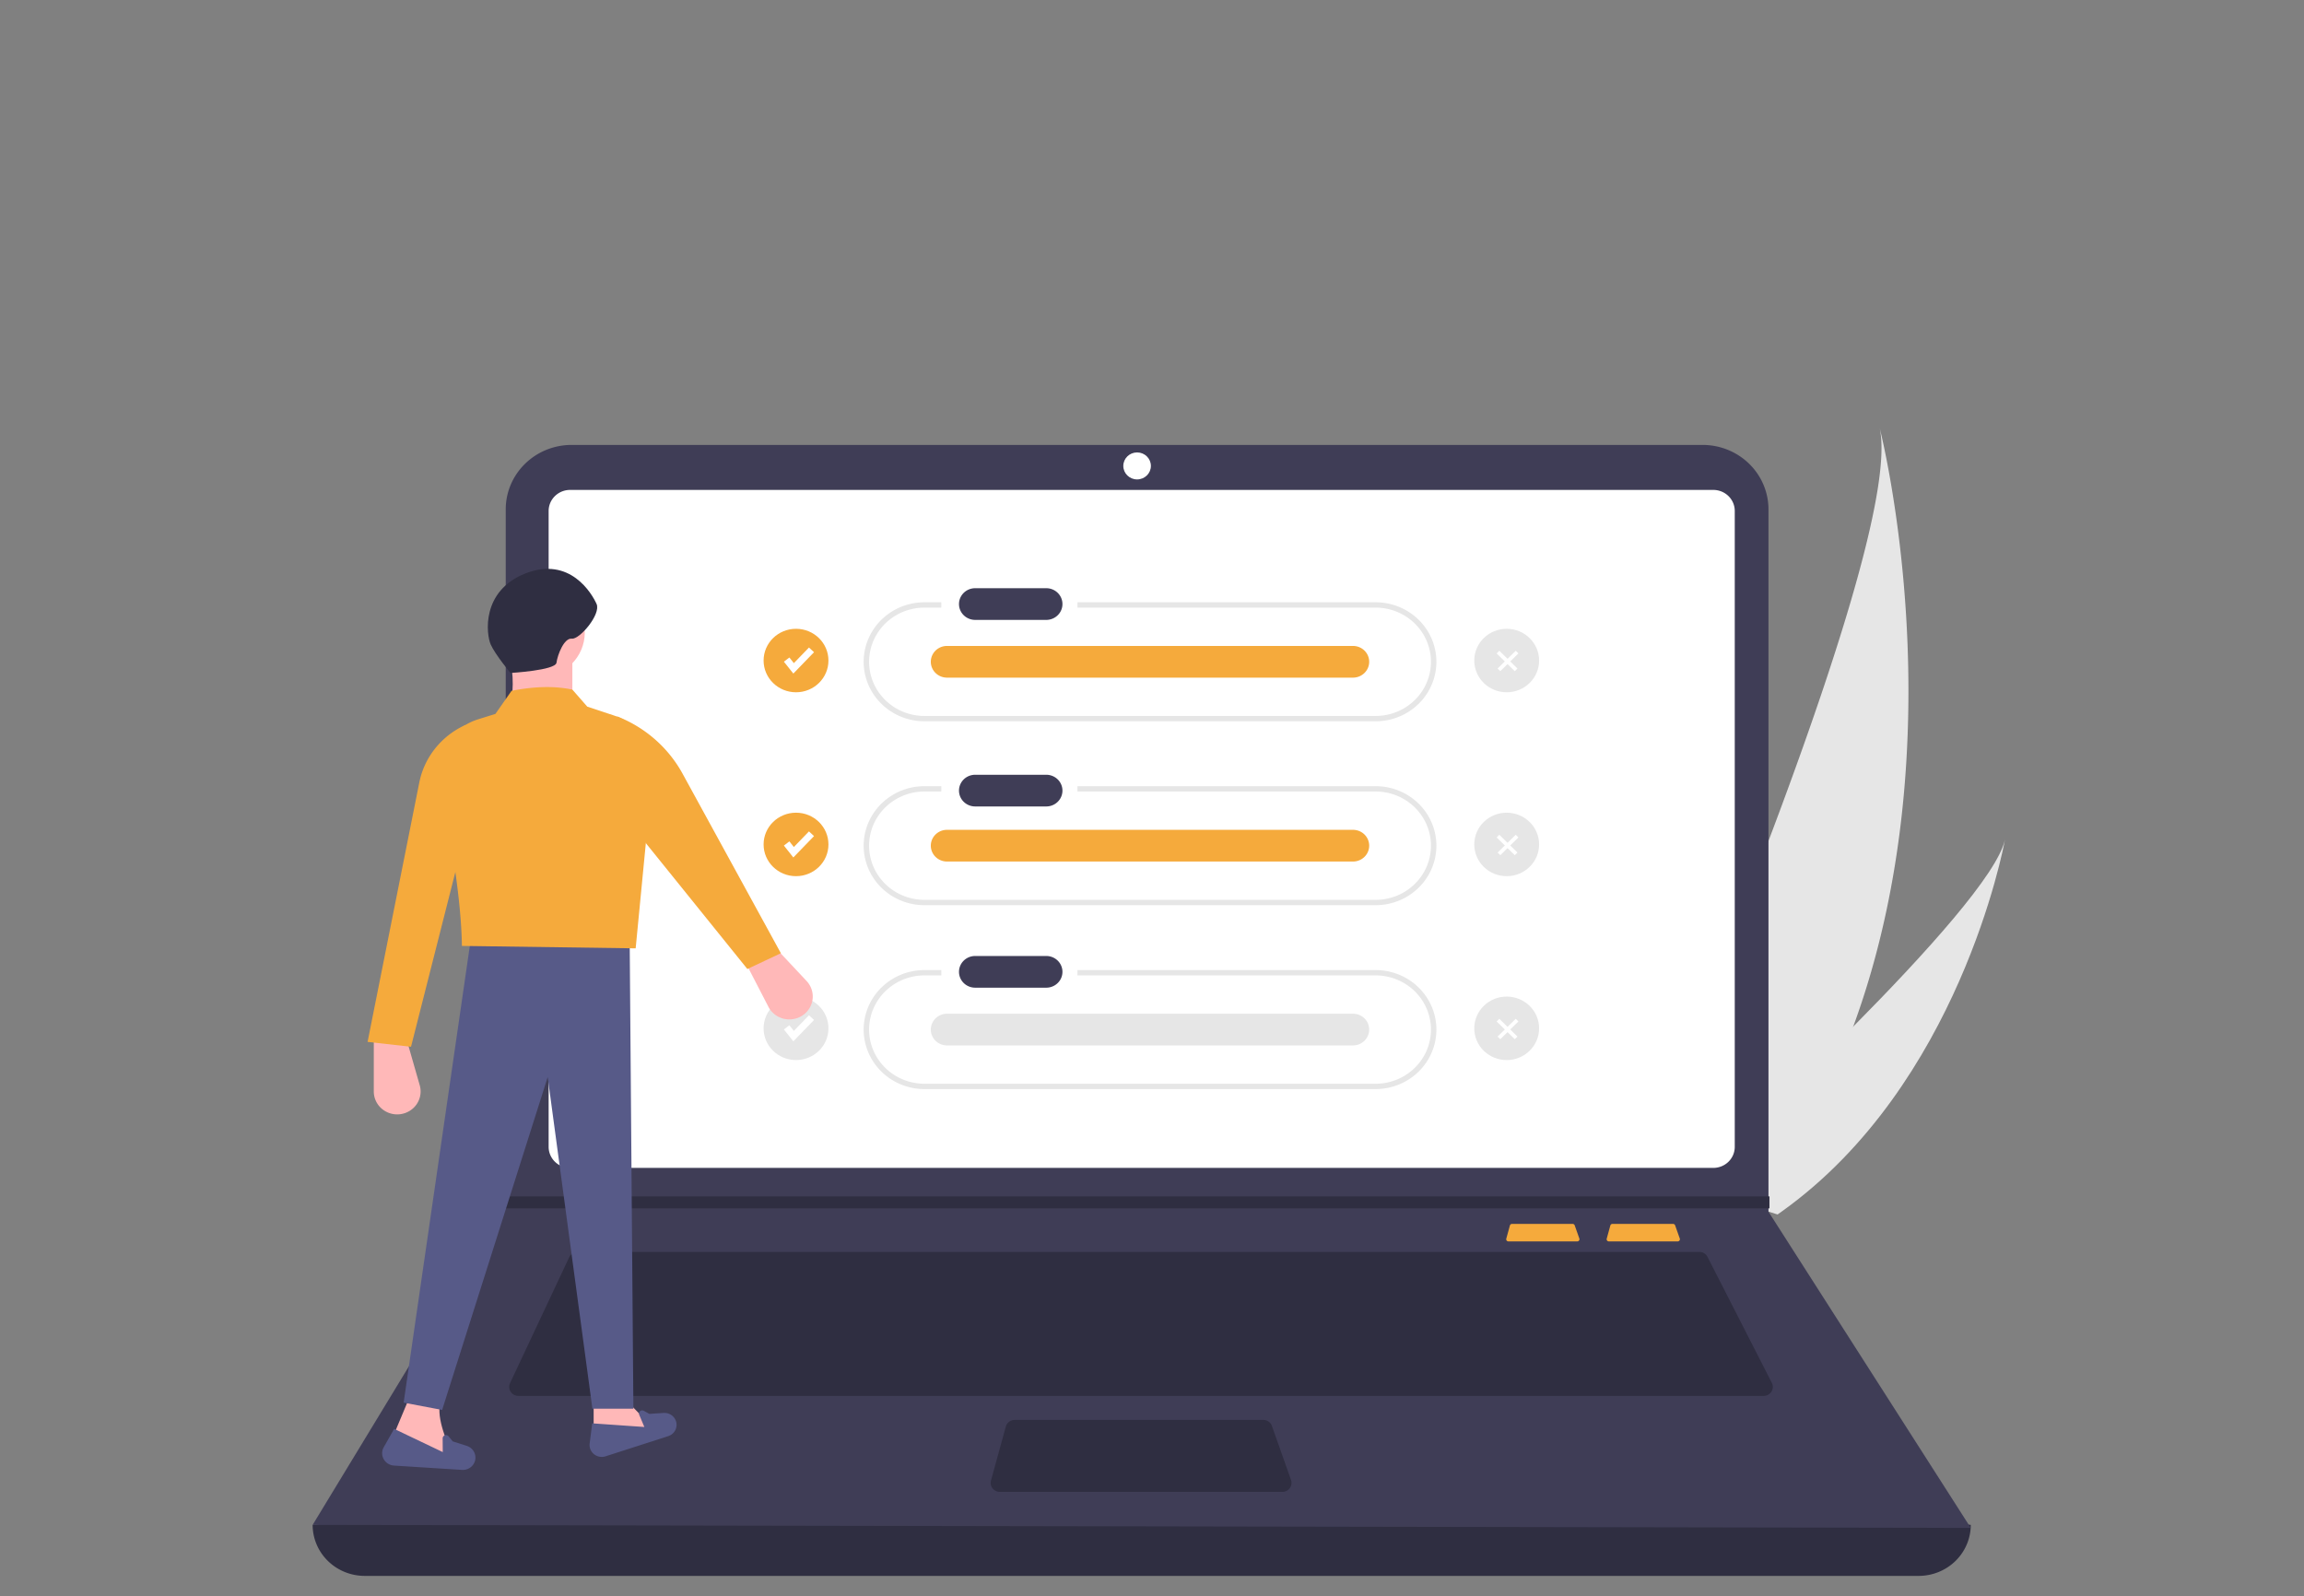 <?xml version="1.0" encoding="UTF-8" standalone="no"?>
<svg
   xmlns:dc="http://purl.org/dc/elements/1.1/"
   xmlns:cc="http://creativecommons.org/ns#"
   xmlns:rdf="http://www.w3.org/1999/02/22-rdf-syntax-ns#"
   xmlns:svg="http://www.w3.org/2000/svg"
   xmlns="http://www.w3.org/2000/svg"
   xmlns:sodipodi="http://sodipodi.sourceforge.net/DTD/sodipodi-0.dtd"
   xmlns:inkscape="http://www.inkscape.org/namespaces/inkscape"
   id="e947267e-2fd0-4612-8553-18e563890315"
   data-name="Layer 1"
   width="808.778"
   height="560.418"
   viewBox="0 0 808.778 560.418"
   version="1.1"
   sodipodi:docname="projects.svg"
   inkscape:version="0.92.5 (2060ec1f9f, 2020-04-08)">
  <rect x="0" y="0" width="808.778" height="560.418" fill="#808080" stroke="none"/>
  <defs
     id="defs2105" />
  <sodipodi:namedview
     pagecolor="#ffffff"
     bordercolor="#666666"
     borderopacity="1"
     objecttolerance="10"
     gridtolerance="10"
     guidetolerance="10"
     inkscape:pageopacity="0"
     inkscape:pageshadow="2"
     inkscape:window-width="1920"
     inkscape:window-height="1020"
     id="namedview2103"
     showgrid="false"
     inkscape:zoom="0.4191507"
     inkscape:cx="404.38916"
     inkscape:cy="280.20911"
     inkscape:window-x="0"
     inkscape:window-y="28"
     inkscape:window-maximized="1"
     inkscape:current-layer="e947267e-2fd0-4612-8553-18e563890315" />
  <path
     d="m 650.541,360.414 a 255.758,250.367 0 0 1 -33.149,62.239 c -0.322,0.444 -0.649,0.879 -0.979,1.321 L 573.997,410.527 c 0.192,-0.429 0.401,-0.909 0.624,-1.434 13.358,-30.932 93.751,-219.481 85.215,-258.79 0.815,3.228 27.451,110.018 -9.295,210.11 z"
     id="path2012"
     inkscape:connector-curvature="0"
     style="fill:#e6e6e6;stroke-width:1" />
  <path
     d="m 625.575,425.247 c -0.518,0.382 -1.051,0.76 -1.59,1.128 l -31.82,-10.088 c 0.381,-0.344 0.823,-0.751 1.333,-1.209 8.33,-7.621 33.075,-30.457 57.042,-54.664 25.756,-26.014 50.618,-53.609 53.263,-65.611 -0.498,2.738 -16.191,86.043 -78.229,130.444 z"
     id="path2014"
     inkscape:connector-curvature="0"
     style="fill:#e6e6e6;stroke-width:1" />
  <path
     d="M 673.51,553.261 H 128.036 a 18.29,17.904 0 0 1 -18.29,-17.904 v 0 q 296.601,-33.744 582.054,0 v 0 A 18.29,17.904 0 0 1 673.51,553.261 Z"
     id="path2016"
     inkscape:connector-curvature="0"
     style="fill:#2f2e41;stroke-width:1" />
  <path
     d="m 691.8,536.41 -582.054,-1.053 67.458,-111.113 0.323,-0.527 V 178.836 a 23.119,22.631 0 0 1 23.121,-22.633 h 397.023 a 23.119,22.631 0 0 1 23.121,22.633 v 246.566 z"
     id="path2018"
     inkscape:connector-curvature="0"
     style="fill:#3f3d56;stroke-width:1" />
  <path
     d="m 200.12,172.001 a 7.54,7.381 0 0 0 -7.531,7.372 v 223.28 a 7.54,7.381 0 0 0 7.531,7.372 h 401.305 a 7.54,7.381 0 0 0 7.531,-7.372 v -223.28 a 7.54,7.381 0 0 0 -7.531,-7.372 z"
     id="path2020"
     inkscape:connector-curvature="0"
     style="fill:#ffffff;stroke-width:1" />
  <path
     d="m 202.758,439.515 a 3.237,3.168 0 0 0 -2.932,1.839 l -20.786,44.235 a 3.228,3.159 0 0 0 2.932,4.48 h 437.117 a 3.227,3.159 0 0 0 2.886,-4.573 L 599.381,441.261 a 3.211,3.144 0 0 0 -2.886,-1.746 z"
     id="path2022"
     inkscape:connector-curvature="0"
     style="fill:#2f2e41;stroke-width:1" />
  <ellipse
     cx="399.159"
     cy="163.575"
     id="circle2024"
     style="fill:#ffffff;stroke-width:1"
     rx="4.841"
     ry="4.739" />
  <path
     d="m 356.194,498.494 a 3.233,3.164 0 0 0 -3.116,2.338 l -5.214,18.958 a 3.227,3.159 0 0 0 3.116,3.981 h 99.157 a 3.227,3.159 0 0 0 3.049,-4.193 l -6.703,-18.958 a 3.229,3.161 0 0 0 -3.05,-2.126 z"
     id="path2026"
     inkscape:connector-curvature="0"
     style="fill:#2f2e41;stroke-width:1" />
  <polygon
     points="695.761,380.985 91.84,380.985 92.295,380.253 92.295,375.126 695.761,375.126 "
     id="polygon2028"
     transform="matrix(0.735,0,0,0.719,109.746,150.304)"
     style="fill:#2f2e41;stroke-width:1.376" />
  <path
     d="M 482.881,211.449 H 378.221 v 1.871 h 104.661 a 19.428,19.019 0 0 1 0,38.038 H 324.512 a 19.428,19.019 0 0 1 0,-38.038 h 5.918 v -1.871 h -5.918 a 21.34,20.89 0 0 0 0,41.78 h 158.369 a 21.34,20.89 0 1 0 0,-41.78 z"
     id="path2030"
     inkscape:connector-curvature="0"
     style="fill:#e6e6e6;stroke-width:1" />
  <path
     d="M 482.881,276.01 H 378.221 v 1.871 h 104.661 a 19.428,19.019 0 0 1 0,38.038 H 324.512 a 19.428,19.019 0 0 1 0,-38.038 h 5.918 v -1.871 h -5.918 a 21.34,20.89 0 0 0 0,41.78 h 158.369 a 21.34,20.89 0 1 0 0,-41.78 z"
     id="path2032"
     inkscape:connector-curvature="0"
     style="fill:#e6e6e6;stroke-width:1" />
  <path
     d="M 482.881,340.571 H 378.221 v 1.871 h 104.661 a 19.428,19.019 0 1 1 0,38.038 H 324.512 a 19.428,19.019 0 0 1 0,-38.038 h 5.918 v -1.871 h -5.918 a 21.34,20.89 0 0 0 0,41.78 h 158.369 a 21.34,20.89 0 1 0 0,-41.78 z"
     id="path2034"
     inkscape:connector-curvature="0"
     style="fill:#e6e6e6;stroke-width:1" />
  <path
     id="ab287899-84e3-434f-b92d-b2aaa12c9990"
     data-name="Path 40"
     d="m 342.244,206.506 a 5.684,5.564 0 0 0 0,11.127 h 24.933 a 5.684,5.564 0 1 0 0.187,-11.127 q -0.093,-0.002 -0.187,0 z"
     inkscape:connector-curvature="0"
     style="fill:#3f3d56;stroke-width:1" />
  <path
     id="af2a4b37-a3ed-4662-953e-6f9b285406f1"
     data-name="Path 40"
     d="m 342.244,272.002 a 5.684,5.564 0 0 0 0,11.127 h 24.933 a 5.684,5.564 0 0 0 0.187,-11.127 q -0.093,-0.002 -0.187,0 z"
     inkscape:connector-curvature="0"
     style="fill:#3f3d56;stroke-width:1" />
  <path
     id="ff7e389f-e1f1-4104-a8c8-8a888f7bdbd5"
     data-name="Path 40"
     d="m 342.244,335.627 a 5.684,5.564 0 0 0 0,11.127 h 24.933 a 5.684,5.564 0 0 0 0.187,-11.127 q -0.093,-0.002 -0.187,0 z"
     inkscape:connector-curvature="0"
     style="fill:#3f3d56;stroke-width:1" />
  <path
     id="ab3f55ca-45f9-4d6f-a8ad-e44fa73330dd"
     data-name="Path 40"
     d="m 332.354,226.776 a 5.684,5.564 0 0 0 0,11.127 h 142.498 a 5.684,5.564 0 1 0 0.187,-11.127 q -0.093,-0.002 -0.187,0 z"
     inkscape:connector-curvature="0"
     style="fill:#f5aa3c;stroke-width:1" />
  <path
     id="b755e68c-1f13-420d-a9db-7573ff270e8f"
     data-name="Path 40"
     d="m 332.354,291.337 a 5.684,5.564 0 0 0 0,11.127 h 142.498 a 5.684,5.564 0 1 0 0.187,-11.127 q -0.093,-0.002 -0.187,0 z"
     inkscape:connector-curvature="0"
     style="fill:#f5aa3c;stroke-width:1" />
  <path
     id="f0f56a0b-ed67-4282-9bfe-4d2fc6a8304e"
     data-name="Path 40"
     d="m 332.354,355.898 a 5.684,5.564 0 0 0 0,11.127 h 142.498 a 5.684,5.564 0 1 0 0.187,-11.127 q -0.093,-0.002 -0.187,0 z"
     inkscape:connector-curvature="0"
     style="fill:#e6e6e6;stroke-width:1" />
  <ellipse
     cx="279.429"
     cy="231.901"
     id="circle2042"
     style="fill:#f5aa3c;stroke-width:1"
     rx="11.381"
     ry="11.142" />
  <polygon
     points="229.577,119.849 225.063,114.045 227.688,112.003 229.826,114.751 237.046,107.129 239.461,109.417 "
     id="polygon2044"
     transform="matrix(0.735,0,0,0.719,109.746,150.304)"
     style="fill:#ffffff;stroke-width:1.376" />
  <ellipse
     cx="279.429"
     cy="296.462"
     id="circle2046"
     style="fill:#f5aa3c;stroke-width:1"
     rx="11.381"
     ry="11.142" />
  <polygon
     points="229.577,209.638 225.063,203.834 227.688,201.792 229.826,204.54 237.046,196.918 239.461,199.206 "
     id="polygon2048"
     transform="matrix(0.735,0,0,0.719,109.746,150.304)"
     style="fill:#ffffff;stroke-width:1.376" />
  <ellipse
     cx="279.429"
     cy="361.023"
     id="circle2050"
     style="fill:#e6e6e6;stroke-width:1"
     rx="11.381"
     ry="11.142" />
  <ellipse
     cx="528.896"
     cy="231.901"
     id="circle2052"
     style="fill:#e6e6e6;stroke-width:1"
     rx="11.381"
     ry="11.142" />
  <ellipse
     cx="528.896"
     cy="296.462"
     id="circle2054"
     style="fill:#e6e6e6;stroke-width:1"
     rx="11.381"
     ry="11.142" />
  <ellipse
     cx="528.896"
     cy="361.023"
     id="circle2056"
     style="fill:#e6e6e6;stroke-width:1"
     rx="11.381"
     ry="11.142" />
  <polygon
     points="229.577,299.427 225.063,293.623 227.688,291.581 229.826,294.329 237.046,286.707 239.461,288.994 "
     id="polygon2058"
     transform="matrix(0.735,0,0,0.719,109.746,150.304)"
     style="fill:#ffffff;stroke-width:1.376" />
  <rect
     x="203.531"
     y="531.249"
     width="1.326"
     height="8.906"
     transform="matrix(0.715,-0.7,0.715,0.7,0,0)"
     id="rect2060"
     style="fill:#ffffff;stroke-width:1" />
  <rect
     x="199.975"
     y="535.273"
     width="8.906"
     height="1.326"
     transform="matrix(0.715,-0.7,0.715,0.7,0,0)"
     id="rect2062"
     style="fill:#ffffff;stroke-width:1" />
  <rect
     x="157.385"
     y="577.394"
     width="1.326"
     height="8.906"
     transform="matrix(0.715,-0.7,0.715,0.7,0,0)"
     id="rect2064"
     style="fill:#ffffff;stroke-width:1" />
  <rect
     x="153.83"
     y="581.419"
     width="8.906"
     height="1.326"
     transform="matrix(0.715,-0.7,0.715,0.7,0,0)"
     id="rect2066"
     style="fill:#ffffff;stroke-width:1" />
  <rect
     x="111.24"
     y="623.54"
     width="1.326"
     height="8.906"
     transform="matrix(0.715,-0.7,0.715,0.7,0,0)"
     id="rect2068"
     style="fill:#ffffff;stroke-width:1" />
  <rect
     x="107.684"
     y="627.564"
     width="8.906"
     height="1.326"
     transform="matrix(0.715,-0.7,0.715,0.7,0,0)"
     id="rect2070"
     style="fill:#ffffff;stroke-width:1" />
  <path
     d="m 281.618,356.56 v 0 a 8.218,8.045 0 0 0 1.522,-12.149 l -10.926,-11.659 -10.495,5.202 8.032,15.53 a 8.218,8.045 0 0 0 11.867,3.076 z"
     id="path2072"
     inkscape:connector-curvature="0"
     style="fill:#ffb8b8;stroke-width:1" />
  <path
     d="m 140.38,391.185 v 0 a 8.218,8.045 0 0 0 6.963,-10.166 l -4.368,-15.233 h -11.763 v 17.407 a 8.218,8.045 0 0 0 9.168,7.991 z"
     id="path2074"
     inkscape:connector-curvature="0"
     style="fill:#ffb8b8;stroke-width:1" />
  <polygon
     points="152.006,477.034 134.211,477.034 134.211,494.829 164.462,490.084 "
     id="polygon2076"
     transform="matrix(0.735,0,0,0.719,109.746,150.304)"
     style="fill:#ffb8b8;stroke-width:1.376" />
  <path
     d="m 136.876,506.953 23.091,5.971 c -4.253,-8.636 -6.872,-16.278 -5.228,-21.324 l -10.892,-1.279 z"
     id="path2078"
     inkscape:connector-curvature="0"
     style="fill:#ffb8b8;stroke-width:1" />
  <polygon
     points="75.49,249.861 43.46,475.848 61.848,479.407 112.265,316.886 133.618,478.814 153.192,478.814 151.412,249.861 "
     id="polygon2080"
     transform="matrix(0.735,0,0,0.719,109.746,150.304)"
     style="fill:#575a88;stroke-width:1.376" />
  <path
     d="m 212.579,511.279 21.978,-7.077 a 4.274,4.184 0 0 0 2.488,-5.846 v 0 a 4.274,4.184 0 0 0 -4.111,-2.304 l -4.986,0.33 -1.954,-1.076 a 1.137,1.113 0 0 0 -1.608,1.393 l 1.802,4.284 -18.298,-1.279 -0.903,7.07 a 4.286,4.196 0 0 0 5.592,4.506 z"
     id="path2082"
     inkscape:connector-curvature="0"
     style="fill:#575a88;stroke-width:1" />
  <path
     d="m 138.295,514.533 23.891,1.516 a 4.423,4.33 0 0 0 4.695,-4.672 v 0 a 4.423,4.33 0 0 0 -3.038,-3.766 l -4.916,-1.569 -1.451,-1.772 a 1.176,1.151 0 0 0 -2.094,0.729 l 0.039,4.793 -17.061,-8.147 -3.656,6.446 a 4.435,4.342 0 0 0 3.59,6.44 z"
     id="path2084"
     inkscape:connector-curvature="0"
     style="fill:#575a88;stroke-width:1" />
  <ellipse
     cx="189.156"
     cy="222.06"
     id="circle2086"
     style="fill:#ffb8b8;stroke-width:1"
     rx="16.12"
     ry="15.78" />
  <path
     d="m 178.7,251.061 h 22.219 V 230.163 H 178.7 c 1.836,6.454 1.599,13.486 0,20.898 z"
     id="path2088"
     inkscape:connector-curvature="0"
     style="fill:#ffb8b8;stroke-width:1" />
  <path
     d="m 162.144,332.094 60.994,0.853 6.099,-63.08 a 20.124,19.699 0 0 0 -13.652,-18.653 l -9.438,-3.138 -5.228,-5.971 c -6.601,-1.396 -13.782,-1.058 -21.348,0.426 l -5.664,8.103 -6.099,1.905 a 20.061,19.638 0 0 0 -13.954,19.26 c 4.538,22.947 8.067,44.274 8.29,60.294 z"
     id="path2090"
     inkscape:connector-curvature="0"
     style="fill:#f5aa3c;stroke-width:1" />
  <path
     d="m 129.033,365.786 15.248,1.706 17.427,-68.664 1.743,-44.355 -0.515,0.244 a 28.859,28.251 0 0 0 -15.755,20.02 z"
     id="path2092"
     inkscape:connector-curvature="0"
     style="fill:#f5aa3c;stroke-width:1" />
  <path
     d="m 262.349,340.197 11.763,-5.544 -34.503,-63.024 a 45.108,44.157 0 0 0 -23.006,-20.141 v 0 l 6.535,40.09 z"
     id="path2094"
     inkscape:connector-curvature="0"
     style="fill:#f5aa3c;stroke-width:1" />
  <path
     d="m 179.193,236.263 c 0,0 15.807,-0.918 16.149,-3.594 0.342,-2.676 2.65,-8.782 5.384,-8.447 2.734,0.335 10.311,-8.587 8.689,-12.184 -1.623,-3.597 -9.282,-16.839 -24.919,-10.736 -15.637,6.103 -13.845,21.41 -12.222,25.007 1.623,3.597 6.919,9.954 6.919,9.954 z"
     id="path2096"
     inkscape:connector-curvature="0"
     style="fill:#2f2e41;stroke-width:1" />
  <path
     d="m 566.039,429.681 a 0.787,0.771 0 0 0 -0.759,0.569 l -1.27,4.616 a 0.786,0.769 0 0 0 0.759,0.97 h 24.146 a 0.786,0.769 0 0 0 0.742,-1.021 l -1.632,-4.616 a 0.786,0.77 0 0 0 -0.743,-0.518 z"
     id="path2098"
     inkscape:connector-curvature="0"
     style="fill:#f5aa3c;stroke-width:1" />
  <path
     d="m 530.783,429.681 a 0.787,0.771 0 0 0 -0.759,0.569 l -1.27,4.616 a 0.786,0.769 0 0 0 0.759,0.97 h 24.146 a 0.786,0.769 0 0 0 0.742,-1.021 l -1.632,-4.616 a 0.786,0.77 0 0 0 -0.743,-0.518 z"
     id="path2100"
     inkscape:connector-curvature="0"
     style="fill:#f5aa3c;stroke-width:1" />
</svg>
